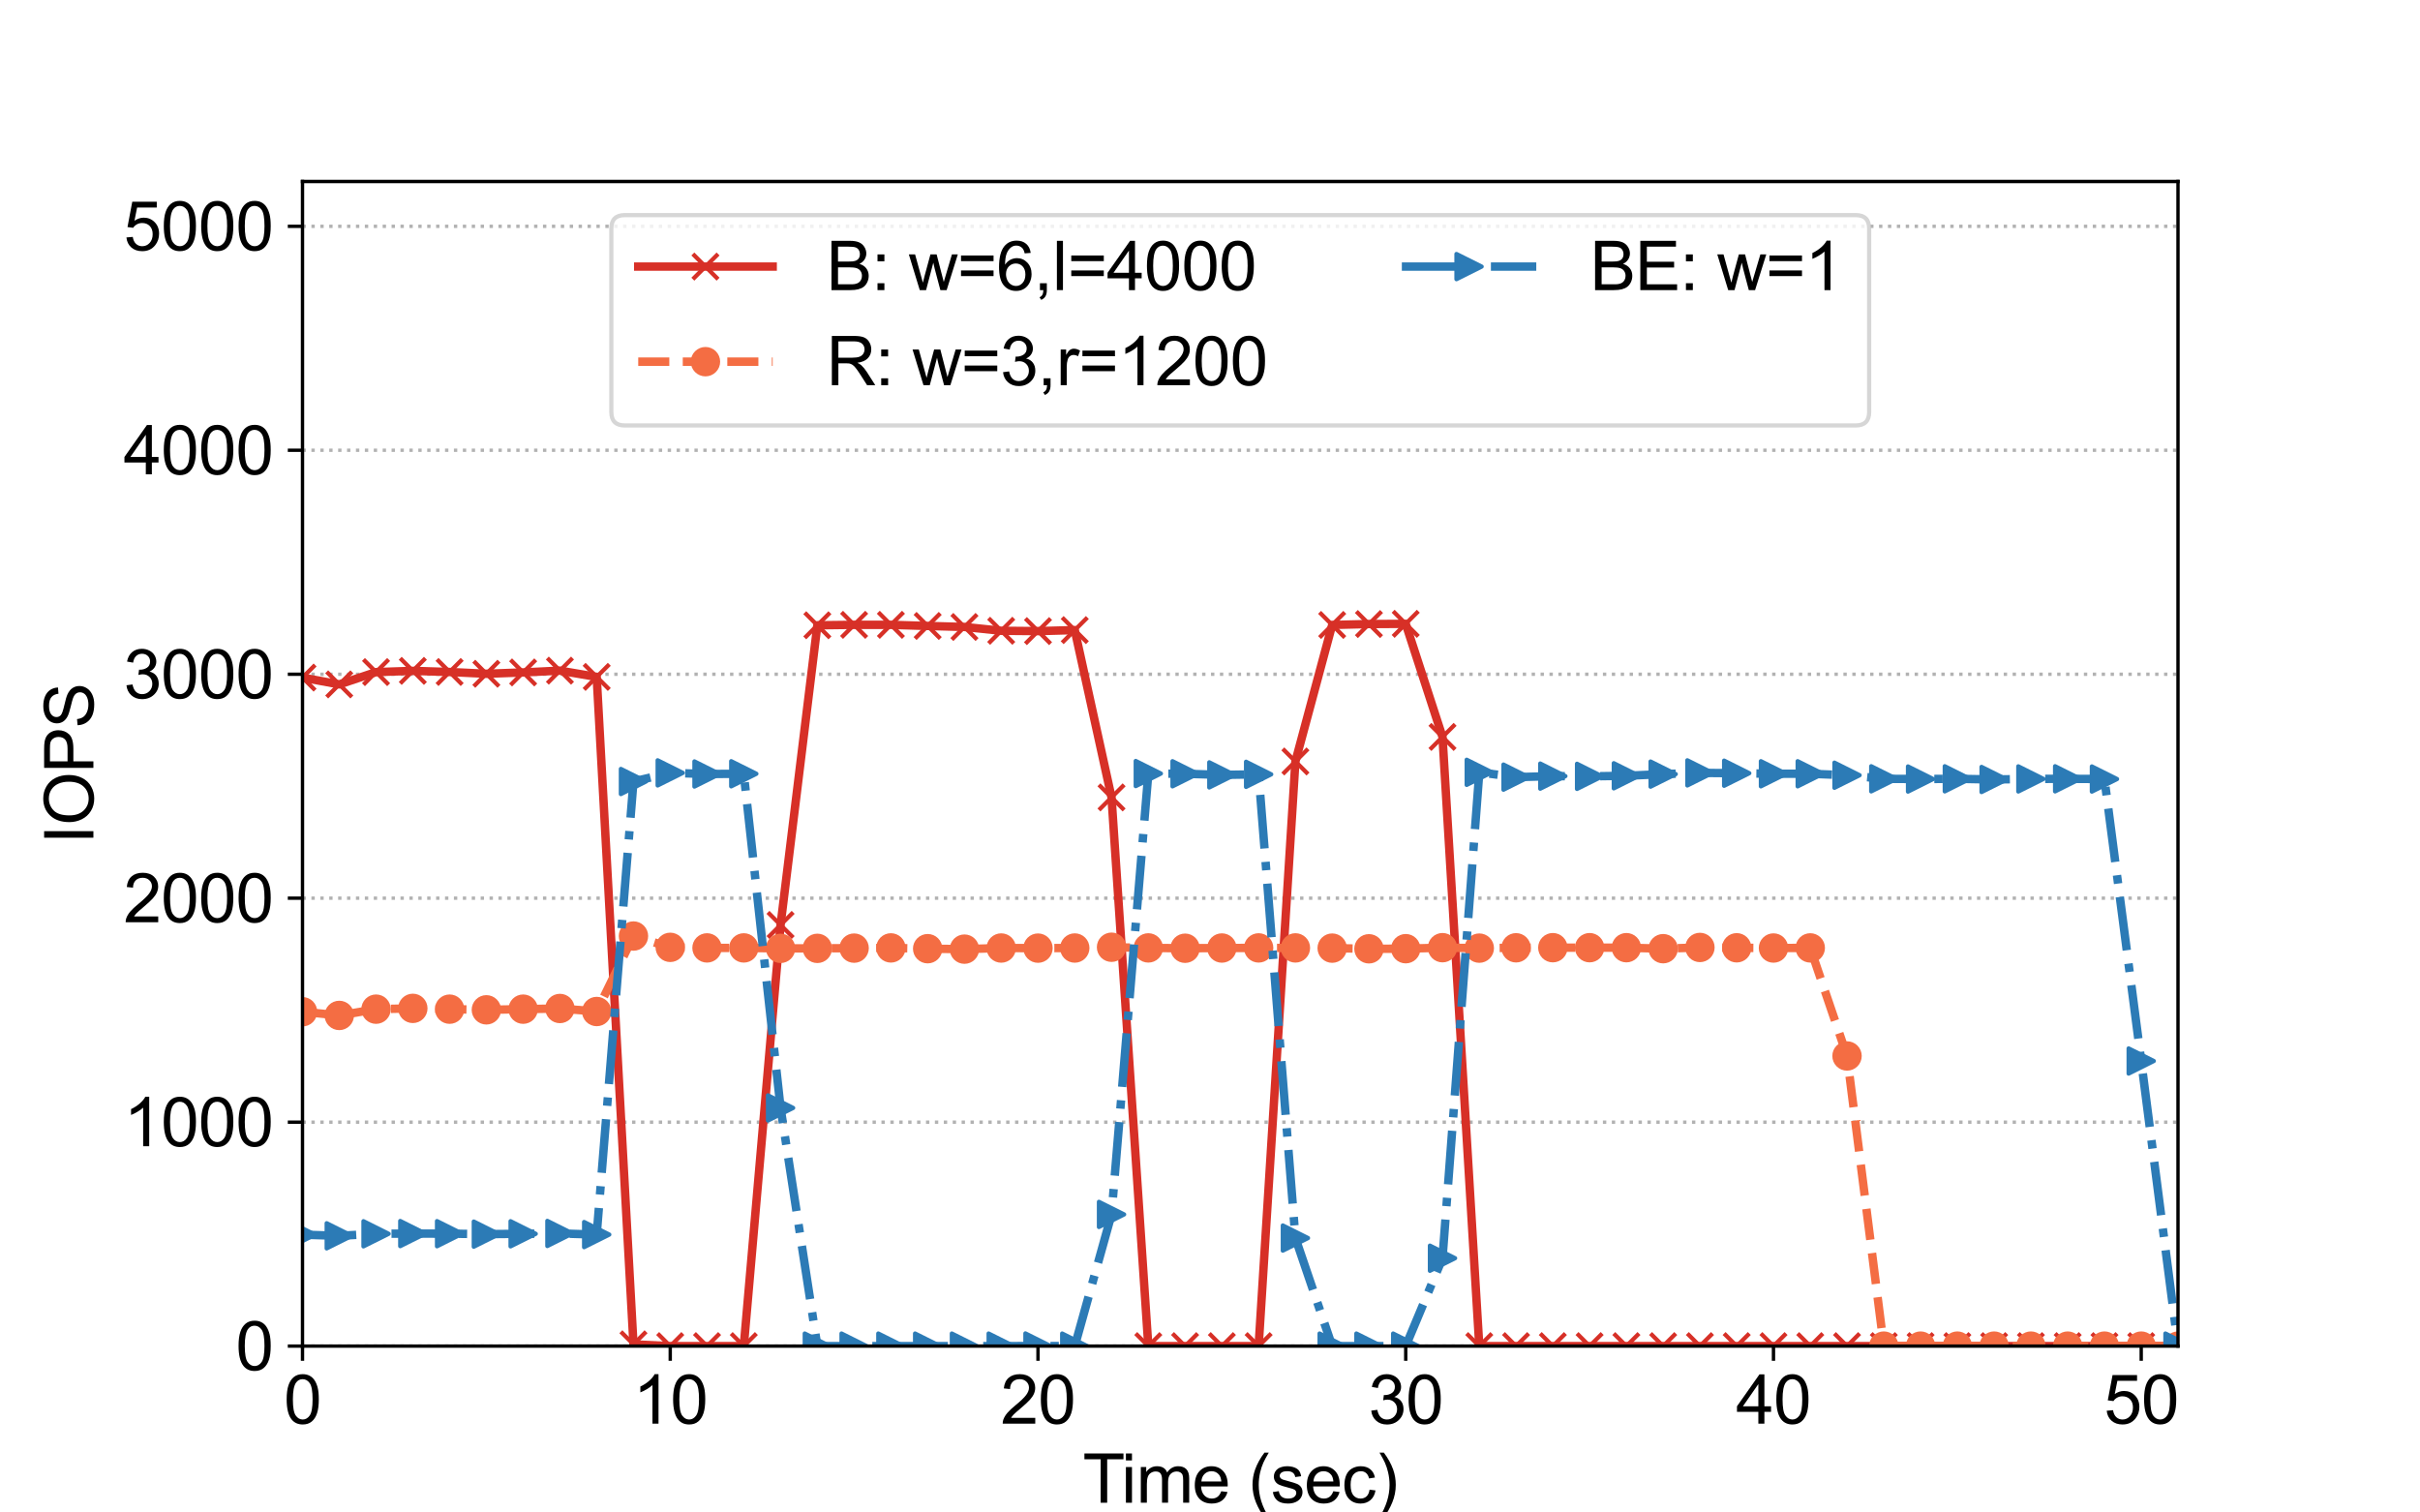 <?xml version="1.0" encoding="utf-8" standalone="no"?>
<!DOCTYPE svg PUBLIC "-//W3C//DTD SVG 1.1//EN"
  "http://www.w3.org/Graphics/SVG/1.1/DTD/svg11.dtd">
<svg height="360pt" version="1.1" viewBox="0 0 576 360" width="576pt" xmlns="http://www.w3.org/2000/svg" xmlns:xlink="http://www.w3.org/1999/xlink">
 <defs>
  <style type="text/css">*{stroke-linecap:butt;stroke-linejoin:round;}</style>
 </defs>
 <g id="figure_1">
  <g id="patch_1">
   <path d="M 0 360 
L 576 360 
L 576 0 
L 0 0 
z
" style="fill:#ffffff;"/>
  </g>
  <g id="axes_1">
   <g id="patch_2">
    <path d="M 72 320.4 
L 518.4 320.4 
L 518.4 43.2 
L 72 43.2 
z
" style="fill:#ffffff;"/>
   </g>
   <g id="matplotlib.axis_1">
    <g id="xtick_1">
     <g id="line2d_1">
      <defs>
       <path d="M 0 0 
L 0 3.5 
" id="mcc9c6ede3f" style="stroke:#000000;stroke-width:0.8;"/>
      </defs>
      <g>
       <use style="stroke:#000000;stroke-width:0.8;" x="72" xlink:href="#mcc9c6ede3f" y="320.4"/>
      </g>
     </g>
     <g id="text_1">
      <!-- 0 -->
      <g transform="translate(67.551 338.853)scale(0.16 -0.16)">
       <defs>
        <path d="M 266 2259 
Q 266 3072 433 3567 
Q 600 4063 929 4331 
Q 1259 4600 1759 4600 
Q 2128 4600 2406 4451 
Q 2684 4303 2865 4023 
Q 3047 3744 3150 3342 
Q 3253 2941 3253 2259 
Q 3253 1453 3087 958 
Q 2922 463 2592 192 
Q 2263 -78 1759 -78 
Q 1097 -78 719 397 
Q 266 969 266 2259 
z
M 844 2259 
Q 844 1131 1108 757 
Q 1372 384 1759 384 
Q 2147 384 2411 759 
Q 2675 1134 2675 2259 
Q 2675 3391 2411 3762 
Q 2147 4134 1753 4134 
Q 1366 4134 1134 3806 
Q 844 3388 844 2259 
z
" id="ArialMT-30" transform="scale(0.016)"/>
       </defs>
       <use xlink:href="#ArialMT-30"/>
      </g>
     </g>
    </g>
    <g id="xtick_2">
     <g id="line2d_2">
      <g>
       <use style="stroke:#000000;stroke-width:0.8;" x="159.529" xlink:href="#mcc9c6ede3f" y="320.4"/>
      </g>
     </g>
     <g id="text_2">
      <!-- 10 -->
      <g transform="translate(150.632 338.853)scale(0.16 -0.16)">
       <defs>
        <path d="M 2384 0 
L 1822 0 
L 1822 3584 
Q 1619 3391 1289 3197 
Q 959 3003 697 2906 
L 697 3450 
Q 1169 3672 1522 3987 
Q 1875 4303 2022 4600 
L 2384 4600 
L 2384 0 
z
" id="ArialMT-31" transform="scale(0.016)"/>
       </defs>
       <use xlink:href="#ArialMT-31"/>
       <use x="55.615" xlink:href="#ArialMT-30"/>
      </g>
     </g>
    </g>
    <g id="xtick_3">
     <g id="line2d_3">
      <g>
       <use style="stroke:#000000;stroke-width:0.8;" x="247.059" xlink:href="#mcc9c6ede3f" y="320.4"/>
      </g>
     </g>
     <g id="text_3">
      <!-- 20 -->
      <g transform="translate(238.161 338.853)scale(0.16 -0.16)">
       <defs>
        <path d="M 3222 541 
L 3222 0 
L 194 0 
Q 188 203 259 391 
Q 375 700 629 1000 
Q 884 1300 1366 1694 
Q 2113 2306 2375 2664 
Q 2638 3022 2638 3341 
Q 2638 3675 2398 3904 
Q 2159 4134 1775 4134 
Q 1369 4134 1125 3890 
Q 881 3647 878 3216 
L 300 3275 
Q 359 3922 746 4261 
Q 1134 4600 1788 4600 
Q 2447 4600 2831 4234 
Q 3216 3869 3216 3328 
Q 3216 3053 3103 2787 
Q 2991 2522 2730 2228 
Q 2469 1934 1863 1422 
Q 1356 997 1212 845 
Q 1069 694 975 541 
L 3222 541 
z
" id="ArialMT-32" transform="scale(0.016)"/>
       </defs>
       <use xlink:href="#ArialMT-32"/>
       <use x="55.615" xlink:href="#ArialMT-30"/>
      </g>
     </g>
    </g>
    <g id="xtick_4">
     <g id="line2d_4">
      <g>
       <use style="stroke:#000000;stroke-width:0.8;" x="334.588" xlink:href="#mcc9c6ede3f" y="320.4"/>
      </g>
     </g>
     <g id="text_4">
      <!-- 30 -->
      <g transform="translate(325.691 338.853)scale(0.16 -0.16)">
       <defs>
        <path d="M 269 1209 
L 831 1284 
Q 928 806 1161 595 
Q 1394 384 1728 384 
Q 2125 384 2398 659 
Q 2672 934 2672 1341 
Q 2672 1728 2419 1979 
Q 2166 2231 1775 2231 
Q 1616 2231 1378 2169 
L 1441 2663 
Q 1497 2656 1531 2656 
Q 1891 2656 2178 2843 
Q 2466 3031 2466 3422 
Q 2466 3731 2256 3934 
Q 2047 4138 1716 4138 
Q 1388 4138 1169 3931 
Q 950 3725 888 3313 
L 325 3413 
Q 428 3978 793 4289 
Q 1159 4600 1703 4600 
Q 2078 4600 2393 4439 
Q 2709 4278 2876 4000 
Q 3044 3722 3044 3409 
Q 3044 3113 2884 2869 
Q 2725 2625 2413 2481 
Q 2819 2388 3044 2092 
Q 3269 1797 3269 1353 
Q 3269 753 2831 336 
Q 2394 -81 1725 -81 
Q 1122 -81 723 278 
Q 325 638 269 1209 
z
" id="ArialMT-33" transform="scale(0.016)"/>
       </defs>
       <use xlink:href="#ArialMT-33"/>
       <use x="55.615" xlink:href="#ArialMT-30"/>
      </g>
     </g>
    </g>
    <g id="xtick_5">
     <g id="line2d_5">
      <g>
       <use style="stroke:#000000;stroke-width:0.8;" x="422.118" xlink:href="#mcc9c6ede3f" y="320.4"/>
      </g>
     </g>
     <g id="text_5">
      <!-- 40 -->
      <g transform="translate(413.22 338.853)scale(0.16 -0.16)">
       <defs>
        <path d="M 2069 0 
L 2069 1097 
L 81 1097 
L 81 1613 
L 2172 4581 
L 2631 4581 
L 2631 1613 
L 3250 1613 
L 3250 1097 
L 2631 1097 
L 2631 0 
L 2069 0 
z
M 2069 1613 
L 2069 3678 
L 634 1613 
L 2069 1613 
z
" id="ArialMT-34" transform="scale(0.016)"/>
       </defs>
       <use xlink:href="#ArialMT-34"/>
       <use x="55.615" xlink:href="#ArialMT-30"/>
      </g>
     </g>
    </g>
    <g id="xtick_6">
     <g id="line2d_6">
      <g>
       <use style="stroke:#000000;stroke-width:0.8;" x="509.647" xlink:href="#mcc9c6ede3f" y="320.4"/>
      </g>
     </g>
     <g id="text_6">
      <!-- 50 -->
      <g transform="translate(500.75 338.853)scale(0.16 -0.16)">
       <defs>
        <path d="M 266 1200 
L 856 1250 
Q 922 819 1161 601 
Q 1400 384 1738 384 
Q 2144 384 2425 690 
Q 2706 997 2706 1503 
Q 2706 1984 2436 2262 
Q 2166 2541 1728 2541 
Q 1456 2541 1237 2417 
Q 1019 2294 894 2097 
L 366 2166 
L 809 4519 
L 3088 4519 
L 3088 3981 
L 1259 3981 
L 1013 2750 
Q 1425 3038 1878 3038 
Q 2478 3038 2890 2622 
Q 3303 2206 3303 1553 
Q 3303 931 2941 478 
Q 2500 -78 1738 -78 
Q 1113 -78 717 272 
Q 322 622 266 1200 
z
" id="ArialMT-35" transform="scale(0.016)"/>
       </defs>
       <use xlink:href="#ArialMT-35"/>
       <use x="55.615" xlink:href="#ArialMT-30"/>
      </g>
     </g>
    </g>
    <g id="text_7">
     <!-- Time (sec) -->
     <g transform="translate(257.725 357.68)scale(0.16 -0.16)">
      <defs>
       <path d="M 1659 0 
L 1659 4041 
L 150 4041 
L 150 4581 
L 3781 4581 
L 3781 4041 
L 2266 4041 
L 2266 0 
L 1659 0 
z
" id="ArialMT-54" transform="scale(0.016)"/>
       <path d="M 425 3934 
L 425 4581 
L 988 4581 
L 988 3934 
L 425 3934 
z
M 425 0 
L 425 3319 
L 988 3319 
L 988 0 
L 425 0 
z
" id="ArialMT-69" transform="scale(0.016)"/>
       <path d="M 422 0 
L 422 3319 
L 925 3319 
L 925 2853 
Q 1081 3097 1340 3245 
Q 1600 3394 1931 3394 
Q 2300 3394 2536 3241 
Q 2772 3088 2869 2813 
Q 3263 3394 3894 3394 
Q 4388 3394 4653 3120 
Q 4919 2847 4919 2278 
L 4919 0 
L 4359 0 
L 4359 2091 
Q 4359 2428 4304 2576 
Q 4250 2725 4106 2815 
Q 3963 2906 3769 2906 
Q 3419 2906 3187 2673 
Q 2956 2441 2956 1928 
L 2956 0 
L 2394 0 
L 2394 2156 
Q 2394 2531 2256 2718 
Q 2119 2906 1806 2906 
Q 1569 2906 1367 2781 
Q 1166 2656 1075 2415 
Q 984 2175 984 1722 
L 984 0 
L 422 0 
z
" id="ArialMT-6d" transform="scale(0.016)"/>
       <path d="M 2694 1069 
L 3275 997 
Q 3138 488 2766 206 
Q 2394 -75 1816 -75 
Q 1088 -75 661 373 
Q 234 822 234 1631 
Q 234 2469 665 2931 
Q 1097 3394 1784 3394 
Q 2450 3394 2872 2941 
Q 3294 2488 3294 1666 
Q 3294 1616 3291 1516 
L 816 1516 
Q 847 969 1125 678 
Q 1403 388 1819 388 
Q 2128 388 2347 550 
Q 2566 713 2694 1069 
z
M 847 1978 
L 2700 1978 
Q 2663 2397 2488 2606 
Q 2219 2931 1791 2931 
Q 1403 2931 1139 2672 
Q 875 2413 847 1978 
z
" id="ArialMT-65" transform="scale(0.016)"/>
       <path id="ArialMT-20" transform="scale(0.016)"/>
       <path d="M 1497 -1347 
Q 1031 -759 709 28 
Q 388 816 388 1659 
Q 388 2403 628 3084 
Q 909 3875 1497 4659 
L 1900 4659 
Q 1522 4009 1400 3731 
Q 1209 3300 1100 2831 
Q 966 2247 966 1656 
Q 966 153 1900 -1347 
L 1497 -1347 
z
" id="ArialMT-28" transform="scale(0.016)"/>
       <path d="M 197 991 
L 753 1078 
Q 800 744 1014 566 
Q 1228 388 1613 388 
Q 2000 388 2187 545 
Q 2375 703 2375 916 
Q 2375 1106 2209 1216 
Q 2094 1291 1634 1406 
Q 1016 1563 777 1677 
Q 538 1791 414 1992 
Q 291 2194 291 2438 
Q 291 2659 392 2848 
Q 494 3038 669 3163 
Q 800 3259 1026 3326 
Q 1253 3394 1513 3394 
Q 1903 3394 2198 3281 
Q 2494 3169 2634 2976 
Q 2775 2784 2828 2463 
L 2278 2388 
Q 2241 2644 2061 2787 
Q 1881 2931 1553 2931 
Q 1166 2931 1000 2803 
Q 834 2675 834 2503 
Q 834 2394 903 2306 
Q 972 2216 1119 2156 
Q 1203 2125 1616 2013 
Q 2213 1853 2448 1751 
Q 2684 1650 2818 1456 
Q 2953 1263 2953 975 
Q 2953 694 2789 445 
Q 2625 197 2315 61 
Q 2006 -75 1616 -75 
Q 969 -75 630 194 
Q 291 463 197 991 
z
" id="ArialMT-73" transform="scale(0.016)"/>
       <path d="M 2588 1216 
L 3141 1144 
Q 3050 572 2676 248 
Q 2303 -75 1759 -75 
Q 1078 -75 664 370 
Q 250 816 250 1647 
Q 250 2184 428 2587 
Q 606 2991 970 3192 
Q 1334 3394 1763 3394 
Q 2303 3394 2647 3120 
Q 2991 2847 3088 2344 
L 2541 2259 
Q 2463 2594 2264 2762 
Q 2066 2931 1784 2931 
Q 1359 2931 1093 2626 
Q 828 2322 828 1663 
Q 828 994 1084 691 
Q 1341 388 1753 388 
Q 2084 388 2306 591 
Q 2528 794 2588 1216 
z
" id="ArialMT-63" transform="scale(0.016)"/>
       <path d="M 791 -1347 
L 388 -1347 
Q 1322 153 1322 1656 
Q 1322 2244 1188 2822 
Q 1081 3291 891 3722 
Q 769 4003 388 4659 
L 791 4659 
Q 1378 3875 1659 3084 
Q 1900 2403 1900 1659 
Q 1900 816 1576 28 
Q 1253 -759 791 -1347 
z
" id="ArialMT-29" transform="scale(0.016)"/>
      </defs>
      <use xlink:href="#ArialMT-54"/>
      <use x="57.334" xlink:href="#ArialMT-69"/>
      <use x="79.551" xlink:href="#ArialMT-6d"/>
      <use x="162.852" xlink:href="#ArialMT-65"/>
      <use x="218.467" xlink:href="#ArialMT-20"/>
      <use x="246.25" xlink:href="#ArialMT-28"/>
      <use x="279.551" xlink:href="#ArialMT-73"/>
      <use x="329.551" xlink:href="#ArialMT-65"/>
      <use x="385.166" xlink:href="#ArialMT-63"/>
      <use x="435.166" xlink:href="#ArialMT-29"/>
     </g>
    </g>
   </g>
   <g id="matplotlib.axis_2">
    <g id="ytick_1">
     <g id="line2d_7">
      <path clip-path="url(#p8b470f4671)" d="M 72 320.4 
L 518.4 320.4 
" style="fill:none;stroke:#b2b2b2;stroke-dasharray:0.8,1.32;stroke-dashoffset:0;stroke-width:0.8;"/>
     </g>
     <g id="line2d_8">
      <defs>
       <path d="M 0 0 
L -3.5 0 
" id="m183e8b3b16" style="stroke:#000000;stroke-width:0.8;"/>
      </defs>
      <g>
       <use style="stroke:#000000;stroke-width:0.8;" x="72" xlink:href="#m183e8b3b16" y="320.4"/>
      </g>
     </g>
     <g id="text_8">
      <!-- 0 -->
      <g transform="translate(56.102 326.126)scale(0.16 -0.16)">
       <use xlink:href="#ArialMT-30"/>
      </g>
     </g>
    </g>
    <g id="ytick_2">
     <g id="line2d_9">
      <path clip-path="url(#p8b470f4671)" d="M 72 267.092 
L 518.4 267.092 
" style="fill:none;stroke:#b2b2b2;stroke-dasharray:0.8,1.32;stroke-dashoffset:0;stroke-width:0.8;"/>
     </g>
     <g id="line2d_10">
      <g>
       <use style="stroke:#000000;stroke-width:0.8;" x="72" xlink:href="#m183e8b3b16" y="267.092"/>
      </g>
     </g>
     <g id="text_9">
      <!-- 1000 -->
      <g transform="translate(29.41 272.819)scale(0.16 -0.16)">
       <use xlink:href="#ArialMT-31"/>
       <use x="55.615" xlink:href="#ArialMT-30"/>
       <use x="111.23" xlink:href="#ArialMT-30"/>
       <use x="166.846" xlink:href="#ArialMT-30"/>
      </g>
     </g>
    </g>
    <g id="ytick_3">
     <g id="line2d_11">
      <path clip-path="url(#p8b470f4671)" d="M 72 213.785 
L 518.4 213.785 
" style="fill:none;stroke:#b2b2b2;stroke-dasharray:0.8,1.32;stroke-dashoffset:0;stroke-width:0.8;"/>
     </g>
     <g id="line2d_12">
      <g>
       <use style="stroke:#000000;stroke-width:0.8;" x="72" xlink:href="#m183e8b3b16" y="213.785"/>
      </g>
     </g>
     <g id="text_10">
      <!-- 2000 -->
      <g transform="translate(29.41 219.511)scale(0.16 -0.16)">
       <use xlink:href="#ArialMT-32"/>
       <use x="55.615" xlink:href="#ArialMT-30"/>
       <use x="111.23" xlink:href="#ArialMT-30"/>
       <use x="166.846" xlink:href="#ArialMT-30"/>
      </g>
     </g>
    </g>
    <g id="ytick_4">
     <g id="line2d_13">
      <path clip-path="url(#p8b470f4671)" d="M 72 160.477 
L 518.4 160.477 
" style="fill:none;stroke:#b2b2b2;stroke-dasharray:0.8,1.32;stroke-dashoffset:0;stroke-width:0.8;"/>
     </g>
     <g id="line2d_14">
      <g>
       <use style="stroke:#000000;stroke-width:0.8;" x="72" xlink:href="#m183e8b3b16" y="160.477"/>
      </g>
     </g>
     <g id="text_11">
      <!-- 3000 -->
      <g transform="translate(29.41 166.203)scale(0.16 -0.16)">
       <use xlink:href="#ArialMT-33"/>
       <use x="55.615" xlink:href="#ArialMT-30"/>
       <use x="111.23" xlink:href="#ArialMT-30"/>
       <use x="166.846" xlink:href="#ArialMT-30"/>
      </g>
     </g>
    </g>
    <g id="ytick_5">
     <g id="line2d_15">
      <path clip-path="url(#p8b470f4671)" d="M 72 107.169 
L 518.4 107.169 
" style="fill:none;stroke:#b2b2b2;stroke-dasharray:0.8,1.32;stroke-dashoffset:0;stroke-width:0.8;"/>
     </g>
     <g id="line2d_16">
      <g>
       <use style="stroke:#000000;stroke-width:0.8;" x="72" xlink:href="#m183e8b3b16" y="107.169"/>
      </g>
     </g>
     <g id="text_12">
      <!-- 4000 -->
      <g transform="translate(29.41 112.895)scale(0.16 -0.16)">
       <use xlink:href="#ArialMT-34"/>
       <use x="55.615" xlink:href="#ArialMT-30"/>
       <use x="111.23" xlink:href="#ArialMT-30"/>
       <use x="166.846" xlink:href="#ArialMT-30"/>
      </g>
     </g>
    </g>
    <g id="ytick_6">
     <g id="line2d_17">
      <path clip-path="url(#p8b470f4671)" d="M 72 53.862 
L 518.4 53.862 
" style="fill:none;stroke:#b2b2b2;stroke-dasharray:0.8,1.32;stroke-dashoffset:0;stroke-width:0.8;"/>
     </g>
     <g id="line2d_18">
      <g>
       <use style="stroke:#000000;stroke-width:0.8;" x="72" xlink:href="#m183e8b3b16" y="53.862"/>
      </g>
     </g>
     <g id="text_13">
      <!-- 5000 -->
      <g transform="translate(29.41 59.588)scale(0.16 -0.16)">
       <use xlink:href="#ArialMT-35"/>
       <use x="55.615" xlink:href="#ArialMT-30"/>
       <use x="111.23" xlink:href="#ArialMT-30"/>
       <use x="166.846" xlink:href="#ArialMT-30"/>
      </g>
     </g>
    </g>
    <g id="text_14">
     <!-- IOPS -->
     <g transform="translate(22.23 200.917)rotate(-90)scale(0.16 -0.16)">
      <defs>
       <path d="M 597 0 
L 597 4581 
L 1203 4581 
L 1203 0 
L 597 0 
z
" id="ArialMT-49" transform="scale(0.016)"/>
       <path d="M 309 2231 
Q 309 3372 921 4017 
Q 1534 4663 2503 4663 
Q 3138 4663 3647 4359 
Q 4156 4056 4423 3514 
Q 4691 2972 4691 2284 
Q 4691 1588 4409 1038 
Q 4128 488 3612 205 
Q 3097 -78 2500 -78 
Q 1853 -78 1343 234 
Q 834 547 571 1087 
Q 309 1628 309 2231 
z
M 934 2222 
Q 934 1394 1379 917 
Q 1825 441 2497 441 
Q 3181 441 3623 922 
Q 4066 1403 4066 2288 
Q 4066 2847 3877 3264 
Q 3688 3681 3323 3911 
Q 2959 4141 2506 4141 
Q 1863 4141 1398 3698 
Q 934 3256 934 2222 
z
" id="ArialMT-4f" transform="scale(0.016)"/>
       <path d="M 494 0 
L 494 4581 
L 2222 4581 
Q 2678 4581 2919 4538 
Q 3256 4481 3484 4323 
Q 3713 4166 3852 3881 
Q 3991 3597 3991 3256 
Q 3991 2672 3619 2267 
Q 3247 1863 2275 1863 
L 1100 1863 
L 1100 0 
L 494 0 
z
M 1100 2403 
L 2284 2403 
Q 2872 2403 3119 2622 
Q 3366 2841 3366 3238 
Q 3366 3525 3220 3729 
Q 3075 3934 2838 4000 
Q 2684 4041 2272 4041 
L 1100 4041 
L 1100 2403 
z
" id="ArialMT-50" transform="scale(0.016)"/>
       <path d="M 288 1472 
L 859 1522 
Q 900 1178 1048 958 
Q 1197 738 1509 602 
Q 1822 466 2213 466 
Q 2559 466 2825 569 
Q 3091 672 3220 851 
Q 3350 1031 3350 1244 
Q 3350 1459 3225 1620 
Q 3100 1781 2813 1891 
Q 2628 1963 1997 2114 
Q 1366 2266 1113 2400 
Q 784 2572 623 2826 
Q 463 3081 463 3397 
Q 463 3744 659 4045 
Q 856 4347 1234 4503 
Q 1613 4659 2075 4659 
Q 2584 4659 2973 4495 
Q 3363 4331 3572 4012 
Q 3781 3694 3797 3291 
L 3216 3247 
Q 3169 3681 2898 3903 
Q 2628 4125 2100 4125 
Q 1550 4125 1298 3923 
Q 1047 3722 1047 3438 
Q 1047 3191 1225 3031 
Q 1400 2872 2139 2705 
Q 2878 2538 3153 2413 
Q 3553 2228 3743 1945 
Q 3934 1663 3934 1294 
Q 3934 928 3725 604 
Q 3516 281 3123 101 
Q 2731 -78 2241 -78 
Q 1619 -78 1198 103 
Q 778 284 539 648 
Q 300 1013 288 1472 
z
" id="ArialMT-53" transform="scale(0.016)"/>
      </defs>
      <use xlink:href="#ArialMT-49"/>
      <use x="27.783" xlink:href="#ArialMT-4f"/>
      <use x="105.566" xlink:href="#ArialMT-50"/>
      <use x="172.266" xlink:href="#ArialMT-53"/>
     </g>
    </g>
   </g>
   <g id="line2d_19">
    <path clip-path="url(#p8b470f4671)" d="M 72 161.277 
L 80.753 162.902 
L 89.506 159.97 
L 98.259 159.677 
L 107.012 159.944 
L 115.765 160.37 
L 124.518 160.05 
L 133.271 159.624 
L 142.024 161.117 
L 150.776 319.974 
L 159.529 320.4 
L 168.282 320.4 
L 177.035 320.4 
L 185.788 220.155 
L 194.541 148.829 
L 203.294 148.723 
L 212.047 148.723 
L 220.8 148.989 
L 229.553 149.229 
L 238.306 150.135 
L 247.059 150.215 
L 255.812 149.975 
L 264.565 189.796 
L 273.318 320.4 
L 282.071 320.4 
L 290.824 320.4 
L 299.576 320.4 
L 308.329 181.24 
L 317.082 148.749 
L 325.835 148.536 
L 334.588 148.483 
L 343.341 175.403 
L 352.094 320.4 
L 360.847 320.4 
L 369.6 320.4 
L 378.353 320.4 
L 387.106 320.4 
L 395.859 320.4 
L 404.612 320.4 
L 413.365 320.4 
L 422.118 320.4 
L 430.871 320.4 
L 439.624 320.4 
L 448.376 320.4 
L 457.129 320.4 
L 465.882 320.4 
L 474.635 320.4 
L 483.388 320.4 
L 492.141 320.4 
L 500.894 320.4 
L 509.647 320.4 
L 518.4 320.4 
" style="fill:none;stroke:#d73027;stroke-linecap:square;stroke-width:2;"/>
    <defs>
     <path d="M -3 3 
L 3 -3 
M -3 -3 
L 3 3 
" id="mb8d938e2bb" style="stroke:#d73027;"/>
    </defs>
    <g clip-path="url(#p8b470f4671)">
     <use style="fill:#d73027;stroke:#d73027;" x="72" xlink:href="#mb8d938e2bb" y="161.277"/>
     <use style="fill:#d73027;stroke:#d73027;" x="80.753" xlink:href="#mb8d938e2bb" y="162.902"/>
     <use style="fill:#d73027;stroke:#d73027;" x="89.506" xlink:href="#mb8d938e2bb" y="159.97"/>
     <use style="fill:#d73027;stroke:#d73027;" x="98.259" xlink:href="#mb8d938e2bb" y="159.677"/>
     <use style="fill:#d73027;stroke:#d73027;" x="107.012" xlink:href="#mb8d938e2bb" y="159.944"/>
     <use style="fill:#d73027;stroke:#d73027;" x="115.765" xlink:href="#mb8d938e2bb" y="160.37"/>
     <use style="fill:#d73027;stroke:#d73027;" x="124.518" xlink:href="#mb8d938e2bb" y="160.05"/>
     <use style="fill:#d73027;stroke:#d73027;" x="133.271" xlink:href="#mb8d938e2bb" y="159.624"/>
     <use style="fill:#d73027;stroke:#d73027;" x="142.024" xlink:href="#mb8d938e2bb" y="161.117"/>
     <use style="fill:#d73027;stroke:#d73027;" x="150.776" xlink:href="#mb8d938e2bb" y="319.974"/>
     <use style="fill:#d73027;stroke:#d73027;" x="159.529" xlink:href="#mb8d938e2bb" y="320.4"/>
     <use style="fill:#d73027;stroke:#d73027;" x="168.282" xlink:href="#mb8d938e2bb" y="320.4"/>
     <use style="fill:#d73027;stroke:#d73027;" x="177.035" xlink:href="#mb8d938e2bb" y="320.4"/>
     <use style="fill:#d73027;stroke:#d73027;" x="185.788" xlink:href="#mb8d938e2bb" y="220.155"/>
     <use style="fill:#d73027;stroke:#d73027;" x="194.541" xlink:href="#mb8d938e2bb" y="148.829"/>
     <use style="fill:#d73027;stroke:#d73027;" x="203.294" xlink:href="#mb8d938e2bb" y="148.723"/>
     <use style="fill:#d73027;stroke:#d73027;" x="212.047" xlink:href="#mb8d938e2bb" y="148.723"/>
     <use style="fill:#d73027;stroke:#d73027;" x="220.8" xlink:href="#mb8d938e2bb" y="148.989"/>
     <use style="fill:#d73027;stroke:#d73027;" x="229.553" xlink:href="#mb8d938e2bb" y="149.229"/>
     <use style="fill:#d73027;stroke:#d73027;" x="238.306" xlink:href="#mb8d938e2bb" y="150.135"/>
     <use style="fill:#d73027;stroke:#d73027;" x="247.059" xlink:href="#mb8d938e2bb" y="150.215"/>
     <use style="fill:#d73027;stroke:#d73027;" x="255.812" xlink:href="#mb8d938e2bb" y="149.975"/>
     <use style="fill:#d73027;stroke:#d73027;" x="264.565" xlink:href="#mb8d938e2bb" y="189.796"/>
     <use style="fill:#d73027;stroke:#d73027;" x="273.318" xlink:href="#mb8d938e2bb" y="320.4"/>
     <use style="fill:#d73027;stroke:#d73027;" x="282.071" xlink:href="#mb8d938e2bb" y="320.4"/>
     <use style="fill:#d73027;stroke:#d73027;" x="290.824" xlink:href="#mb8d938e2bb" y="320.4"/>
     <use style="fill:#d73027;stroke:#d73027;" x="299.576" xlink:href="#mb8d938e2bb" y="320.4"/>
     <use style="fill:#d73027;stroke:#d73027;" x="308.329" xlink:href="#mb8d938e2bb" y="181.24"/>
     <use style="fill:#d73027;stroke:#d73027;" x="317.082" xlink:href="#mb8d938e2bb" y="148.749"/>
     <use style="fill:#d73027;stroke:#d73027;" x="325.835" xlink:href="#mb8d938e2bb" y="148.536"/>
     <use style="fill:#d73027;stroke:#d73027;" x="334.588" xlink:href="#mb8d938e2bb" y="148.483"/>
     <use style="fill:#d73027;stroke:#d73027;" x="343.341" xlink:href="#mb8d938e2bb" y="175.403"/>
     <use style="fill:#d73027;stroke:#d73027;" x="352.094" xlink:href="#mb8d938e2bb" y="320.4"/>
     <use style="fill:#d73027;stroke:#d73027;" x="360.847" xlink:href="#mb8d938e2bb" y="320.4"/>
     <use style="fill:#d73027;stroke:#d73027;" x="369.6" xlink:href="#mb8d938e2bb" y="320.4"/>
     <use style="fill:#d73027;stroke:#d73027;" x="378.353" xlink:href="#mb8d938e2bb" y="320.4"/>
     <use style="fill:#d73027;stroke:#d73027;" x="387.106" xlink:href="#mb8d938e2bb" y="320.4"/>
     <use style="fill:#d73027;stroke:#d73027;" x="395.859" xlink:href="#mb8d938e2bb" y="320.4"/>
     <use style="fill:#d73027;stroke:#d73027;" x="404.612" xlink:href="#mb8d938e2bb" y="320.4"/>
     <use style="fill:#d73027;stroke:#d73027;" x="413.365" xlink:href="#mb8d938e2bb" y="320.4"/>
     <use style="fill:#d73027;stroke:#d73027;" x="422.118" xlink:href="#mb8d938e2bb" y="320.4"/>
     <use style="fill:#d73027;stroke:#d73027;" x="430.871" xlink:href="#mb8d938e2bb" y="320.4"/>
     <use style="fill:#d73027;stroke:#d73027;" x="439.624" xlink:href="#mb8d938e2bb" y="320.4"/>
     <use style="fill:#d73027;stroke:#d73027;" x="448.376" xlink:href="#mb8d938e2bb" y="320.4"/>
     <use style="fill:#d73027;stroke:#d73027;" x="457.129" xlink:href="#mb8d938e2bb" y="320.4"/>
     <use style="fill:#d73027;stroke:#d73027;" x="465.882" xlink:href="#mb8d938e2bb" y="320.4"/>
     <use style="fill:#d73027;stroke:#d73027;" x="474.635" xlink:href="#mb8d938e2bb" y="320.4"/>
     <use style="fill:#d73027;stroke:#d73027;" x="483.388" xlink:href="#mb8d938e2bb" y="320.4"/>
     <use style="fill:#d73027;stroke:#d73027;" x="492.141" xlink:href="#mb8d938e2bb" y="320.4"/>
     <use style="fill:#d73027;stroke:#d73027;" x="500.894" xlink:href="#mb8d938e2bb" y="320.4"/>
     <use style="fill:#d73027;stroke:#d73027;" x="509.647" xlink:href="#mb8d938e2bb" y="320.4"/>
     <use style="fill:#d73027;stroke:#d73027;" x="518.4" xlink:href="#mb8d938e2bb" y="320.4"/>
    </g>
   </g>
   <g id="line2d_20">
    <path clip-path="url(#p8b470f4671)" d="M 72 240.812 
L 80.753 241.691 
L 89.506 240.199 
L 98.259 240.012 
L 107.012 240.199 
L 115.765 240.358 
L 124.518 240.199 
L 133.271 240.039 
L 142.024 240.758 
L 150.776 222.794 
L 159.529 225.486 
L 168.282 225.619 
L 177.035 225.619 
L 185.788 225.726 
L 194.541 225.726 
L 203.294 225.672 
L 212.047 225.619 
L 220.8 225.805 
L 229.553 225.912 
L 238.306 225.646 
L 247.059 225.672 
L 255.812 225.646 
L 264.565 225.459 
L 273.318 225.619 
L 282.071 225.699 
L 290.824 225.646 
L 299.576 225.619 
L 308.329 225.619 
L 317.082 225.672 
L 325.835 225.832 
L 334.588 225.805 
L 343.341 225.566 
L 352.094 225.672 
L 360.847 225.592 
L 369.6 225.566 
L 378.353 225.566 
L 387.106 225.566 
L 395.859 225.805 
L 404.612 225.512 
L 413.365 225.592 
L 422.118 225.646 
L 430.871 225.619 
L 439.624 251.34 
L 448.376 320.4 
L 457.129 320.4 
L 465.882 320.4 
L 474.635 320.4 
L 483.388 320.4 
L 492.141 320.4 
L 500.894 320.4 
L 509.647 320.4 
L 518.4 320.4 
" style="fill:none;stroke:#f46d43;stroke-dasharray:7.4,3.2;stroke-dashoffset:0;stroke-width:2;"/>
    <defs>
     <path d="M 0 3 
C 0.796 3 1.559 2.684 2.121 2.121 
C 2.684 1.559 3 0.796 3 0 
C 3 -0.796 2.684 -1.559 2.121 -2.121 
C 1.559 -2.684 0.796 -3 0 -3 
C -0.796 -3 -1.559 -2.684 -2.121 -2.121 
C -2.684 -1.559 -3 -0.796 -3 0 
C -3 0.796 -2.684 1.559 -2.121 2.121 
C -1.559 2.684 -0.796 3 0 3 
z
" id="m3f95bb976d" style="stroke:#f46d43;"/>
    </defs>
    <g clip-path="url(#p8b470f4671)">
     <use style="fill:#f46d43;stroke:#f46d43;" x="72" xlink:href="#m3f95bb976d" y="240.812"/>
     <use style="fill:#f46d43;stroke:#f46d43;" x="80.753" xlink:href="#m3f95bb976d" y="241.691"/>
     <use style="fill:#f46d43;stroke:#f46d43;" x="89.506" xlink:href="#m3f95bb976d" y="240.199"/>
     <use style="fill:#f46d43;stroke:#f46d43;" x="98.259" xlink:href="#m3f95bb976d" y="240.012"/>
     <use style="fill:#f46d43;stroke:#f46d43;" x="107.012" xlink:href="#m3f95bb976d" y="240.199"/>
     <use style="fill:#f46d43;stroke:#f46d43;" x="115.765" xlink:href="#m3f95bb976d" y="240.358"/>
     <use style="fill:#f46d43;stroke:#f46d43;" x="124.518" xlink:href="#m3f95bb976d" y="240.199"/>
     <use style="fill:#f46d43;stroke:#f46d43;" x="133.271" xlink:href="#m3f95bb976d" y="240.039"/>
     <use style="fill:#f46d43;stroke:#f46d43;" x="142.024" xlink:href="#m3f95bb976d" y="240.758"/>
     <use style="fill:#f46d43;stroke:#f46d43;" x="150.776" xlink:href="#m3f95bb976d" y="222.794"/>
     <use style="fill:#f46d43;stroke:#f46d43;" x="159.529" xlink:href="#m3f95bb976d" y="225.486"/>
     <use style="fill:#f46d43;stroke:#f46d43;" x="168.282" xlink:href="#m3f95bb976d" y="225.619"/>
     <use style="fill:#f46d43;stroke:#f46d43;" x="177.035" xlink:href="#m3f95bb976d" y="225.619"/>
     <use style="fill:#f46d43;stroke:#f46d43;" x="185.788" xlink:href="#m3f95bb976d" y="225.726"/>
     <use style="fill:#f46d43;stroke:#f46d43;" x="194.541" xlink:href="#m3f95bb976d" y="225.726"/>
     <use style="fill:#f46d43;stroke:#f46d43;" x="203.294" xlink:href="#m3f95bb976d" y="225.672"/>
     <use style="fill:#f46d43;stroke:#f46d43;" x="212.047" xlink:href="#m3f95bb976d" y="225.619"/>
     <use style="fill:#f46d43;stroke:#f46d43;" x="220.8" xlink:href="#m3f95bb976d" y="225.805"/>
     <use style="fill:#f46d43;stroke:#f46d43;" x="229.553" xlink:href="#m3f95bb976d" y="225.912"/>
     <use style="fill:#f46d43;stroke:#f46d43;" x="238.306" xlink:href="#m3f95bb976d" y="225.646"/>
     <use style="fill:#f46d43;stroke:#f46d43;" x="247.059" xlink:href="#m3f95bb976d" y="225.672"/>
     <use style="fill:#f46d43;stroke:#f46d43;" x="255.812" xlink:href="#m3f95bb976d" y="225.646"/>
     <use style="fill:#f46d43;stroke:#f46d43;" x="264.565" xlink:href="#m3f95bb976d" y="225.459"/>
     <use style="fill:#f46d43;stroke:#f46d43;" x="273.318" xlink:href="#m3f95bb976d" y="225.619"/>
     <use style="fill:#f46d43;stroke:#f46d43;" x="282.071" xlink:href="#m3f95bb976d" y="225.699"/>
     <use style="fill:#f46d43;stroke:#f46d43;" x="290.824" xlink:href="#m3f95bb976d" y="225.646"/>
     <use style="fill:#f46d43;stroke:#f46d43;" x="299.576" xlink:href="#m3f95bb976d" y="225.619"/>
     <use style="fill:#f46d43;stroke:#f46d43;" x="308.329" xlink:href="#m3f95bb976d" y="225.619"/>
     <use style="fill:#f46d43;stroke:#f46d43;" x="317.082" xlink:href="#m3f95bb976d" y="225.672"/>
     <use style="fill:#f46d43;stroke:#f46d43;" x="325.835" xlink:href="#m3f95bb976d" y="225.832"/>
     <use style="fill:#f46d43;stroke:#f46d43;" x="334.588" xlink:href="#m3f95bb976d" y="225.805"/>
     <use style="fill:#f46d43;stroke:#f46d43;" x="343.341" xlink:href="#m3f95bb976d" y="225.566"/>
     <use style="fill:#f46d43;stroke:#f46d43;" x="352.094" xlink:href="#m3f95bb976d" y="225.672"/>
     <use style="fill:#f46d43;stroke:#f46d43;" x="360.847" xlink:href="#m3f95bb976d" y="225.592"/>
     <use style="fill:#f46d43;stroke:#f46d43;" x="369.6" xlink:href="#m3f95bb976d" y="225.566"/>
     <use style="fill:#f46d43;stroke:#f46d43;" x="378.353" xlink:href="#m3f95bb976d" y="225.566"/>
     <use style="fill:#f46d43;stroke:#f46d43;" x="387.106" xlink:href="#m3f95bb976d" y="225.566"/>
     <use style="fill:#f46d43;stroke:#f46d43;" x="395.859" xlink:href="#m3f95bb976d" y="225.805"/>
     <use style="fill:#f46d43;stroke:#f46d43;" x="404.612" xlink:href="#m3f95bb976d" y="225.512"/>
     <use style="fill:#f46d43;stroke:#f46d43;" x="413.365" xlink:href="#m3f95bb976d" y="225.592"/>
     <use style="fill:#f46d43;stroke:#f46d43;" x="422.118" xlink:href="#m3f95bb976d" y="225.646"/>
     <use style="fill:#f46d43;stroke:#f46d43;" x="430.871" xlink:href="#m3f95bb976d" y="225.619"/>
     <use style="fill:#f46d43;stroke:#f46d43;" x="439.624" xlink:href="#m3f95bb976d" y="251.34"/>
     <use style="fill:#f46d43;stroke:#f46d43;" x="448.376" xlink:href="#m3f95bb976d" y="320.4"/>
     <use style="fill:#f46d43;stroke:#f46d43;" x="457.129" xlink:href="#m3f95bb976d" y="320.4"/>
     <use style="fill:#f46d43;stroke:#f46d43;" x="465.882" xlink:href="#m3f95bb976d" y="320.4"/>
     <use style="fill:#f46d43;stroke:#f46d43;" x="474.635" xlink:href="#m3f95bb976d" y="320.4"/>
     <use style="fill:#f46d43;stroke:#f46d43;" x="483.388" xlink:href="#m3f95bb976d" y="320.4"/>
     <use style="fill:#f46d43;stroke:#f46d43;" x="492.141" xlink:href="#m3f95bb976d" y="320.4"/>
     <use style="fill:#f46d43;stroke:#f46d43;" x="500.894" xlink:href="#m3f95bb976d" y="320.4"/>
     <use style="fill:#f46d43;stroke:#f46d43;" x="509.647" xlink:href="#m3f95bb976d" y="320.4"/>
     <use style="fill:#f46d43;stroke:#f46d43;" x="518.4" xlink:href="#m3f95bb976d" y="320.4"/>
    </g>
   </g>
   <g id="line2d_21">
    <path clip-path="url(#p8b470f4671)" d="M 72 293.879 
L 80.753 294.146 
L 89.506 293.666 
L 98.259 293.613 
L 107.012 293.64 
L 115.765 293.746 
L 124.518 293.666 
L 133.271 293.586 
L 142.024 293.853 
L 150.776 186.011 
L 159.529 183.959 
L 168.282 184.226 
L 177.035 184.172 
L 185.788 263.707 
L 194.541 320.4 
L 203.294 320.4 
L 212.047 320.4 
L 220.8 320.4 
L 229.553 320.4 
L 238.306 320.4 
L 247.059 320.373 
L 255.812 320.4 
L 264.565 289.055 
L 273.318 184.119 
L 282.071 184.172 
L 290.824 184.439 
L 299.576 184.305 
L 308.329 294.679 
L 317.082 320.4 
L 325.835 320.4 
L 334.588 320.4 
L 343.341 299.477 
L 352.094 183.826 
L 360.847 184.972 
L 369.6 184.732 
L 378.353 184.785 
L 387.106 184.652 
L 395.859 184.252 
L 404.612 183.959 
L 413.365 184.039 
L 422.118 184.172 
L 430.871 184.172 
L 439.624 184.519 
L 448.376 185.372 
L 457.129 185.425 
L 465.882 185.372 
L 474.635 185.532 
L 483.388 185.398 
L 492.141 185.372 
L 500.894 185.425 
L 509.647 252.539 
L 518.4 320.4 
" style="fill:none;stroke:#2c7bb6;stroke-dasharray:12.8,3.2,2,3.2;stroke-dashoffset:0;stroke-width:2;"/>
    <defs>
     <path d="M 3 0 
L -3 -3 
L -3 3 
z
" id="m1cf5cc98d4" style="stroke:#2c7bb6;stroke-linejoin:miter;"/>
    </defs>
    <g clip-path="url(#p8b470f4671)">
     <use style="fill:#2c7bb6;stroke:#2c7bb6;stroke-linejoin:miter;" x="72" xlink:href="#m1cf5cc98d4" y="293.879"/>
     <use style="fill:#2c7bb6;stroke:#2c7bb6;stroke-linejoin:miter;" x="80.753" xlink:href="#m1cf5cc98d4" y="294.146"/>
     <use style="fill:#2c7bb6;stroke:#2c7bb6;stroke-linejoin:miter;" x="89.506" xlink:href="#m1cf5cc98d4" y="293.666"/>
     <use style="fill:#2c7bb6;stroke:#2c7bb6;stroke-linejoin:miter;" x="98.259" xlink:href="#m1cf5cc98d4" y="293.613"/>
     <use style="fill:#2c7bb6;stroke:#2c7bb6;stroke-linejoin:miter;" x="107.012" xlink:href="#m1cf5cc98d4" y="293.64"/>
     <use style="fill:#2c7bb6;stroke:#2c7bb6;stroke-linejoin:miter;" x="115.765" xlink:href="#m1cf5cc98d4" y="293.746"/>
     <use style="fill:#2c7bb6;stroke:#2c7bb6;stroke-linejoin:miter;" x="124.518" xlink:href="#m1cf5cc98d4" y="293.666"/>
     <use style="fill:#2c7bb6;stroke:#2c7bb6;stroke-linejoin:miter;" x="133.271" xlink:href="#m1cf5cc98d4" y="293.586"/>
     <use style="fill:#2c7bb6;stroke:#2c7bb6;stroke-linejoin:miter;" x="142.024" xlink:href="#m1cf5cc98d4" y="293.853"/>
     <use style="fill:#2c7bb6;stroke:#2c7bb6;stroke-linejoin:miter;" x="150.776" xlink:href="#m1cf5cc98d4" y="186.011"/>
     <use style="fill:#2c7bb6;stroke:#2c7bb6;stroke-linejoin:miter;" x="159.529" xlink:href="#m1cf5cc98d4" y="183.959"/>
     <use style="fill:#2c7bb6;stroke:#2c7bb6;stroke-linejoin:miter;" x="168.282" xlink:href="#m1cf5cc98d4" y="184.226"/>
     <use style="fill:#2c7bb6;stroke:#2c7bb6;stroke-linejoin:miter;" x="177.035" xlink:href="#m1cf5cc98d4" y="184.172"/>
     <use style="fill:#2c7bb6;stroke:#2c7bb6;stroke-linejoin:miter;" x="185.788" xlink:href="#m1cf5cc98d4" y="263.707"/>
     <use style="fill:#2c7bb6;stroke:#2c7bb6;stroke-linejoin:miter;" x="194.541" xlink:href="#m1cf5cc98d4" y="320.4"/>
     <use style="fill:#2c7bb6;stroke:#2c7bb6;stroke-linejoin:miter;" x="203.294" xlink:href="#m1cf5cc98d4" y="320.4"/>
     <use style="fill:#2c7bb6;stroke:#2c7bb6;stroke-linejoin:miter;" x="212.047" xlink:href="#m1cf5cc98d4" y="320.4"/>
     <use style="fill:#2c7bb6;stroke:#2c7bb6;stroke-linejoin:miter;" x="220.8" xlink:href="#m1cf5cc98d4" y="320.4"/>
     <use style="fill:#2c7bb6;stroke:#2c7bb6;stroke-linejoin:miter;" x="229.553" xlink:href="#m1cf5cc98d4" y="320.4"/>
     <use style="fill:#2c7bb6;stroke:#2c7bb6;stroke-linejoin:miter;" x="238.306" xlink:href="#m1cf5cc98d4" y="320.4"/>
     <use style="fill:#2c7bb6;stroke:#2c7bb6;stroke-linejoin:miter;" x="247.059" xlink:href="#m1cf5cc98d4" y="320.373"/>
     <use style="fill:#2c7bb6;stroke:#2c7bb6;stroke-linejoin:miter;" x="255.812" xlink:href="#m1cf5cc98d4" y="320.4"/>
     <use style="fill:#2c7bb6;stroke:#2c7bb6;stroke-linejoin:miter;" x="264.565" xlink:href="#m1cf5cc98d4" y="289.055"/>
     <use style="fill:#2c7bb6;stroke:#2c7bb6;stroke-linejoin:miter;" x="273.318" xlink:href="#m1cf5cc98d4" y="184.119"/>
     <use style="fill:#2c7bb6;stroke:#2c7bb6;stroke-linejoin:miter;" x="282.071" xlink:href="#m1cf5cc98d4" y="184.172"/>
     <use style="fill:#2c7bb6;stroke:#2c7bb6;stroke-linejoin:miter;" x="290.824" xlink:href="#m1cf5cc98d4" y="184.439"/>
     <use style="fill:#2c7bb6;stroke:#2c7bb6;stroke-linejoin:miter;" x="299.576" xlink:href="#m1cf5cc98d4" y="184.305"/>
     <use style="fill:#2c7bb6;stroke:#2c7bb6;stroke-linejoin:miter;" x="308.329" xlink:href="#m1cf5cc98d4" y="294.679"/>
     <use style="fill:#2c7bb6;stroke:#2c7bb6;stroke-linejoin:miter;" x="317.082" xlink:href="#m1cf5cc98d4" y="320.4"/>
     <use style="fill:#2c7bb6;stroke:#2c7bb6;stroke-linejoin:miter;" x="325.835" xlink:href="#m1cf5cc98d4" y="320.4"/>
     <use style="fill:#2c7bb6;stroke:#2c7bb6;stroke-linejoin:miter;" x="334.588" xlink:href="#m1cf5cc98d4" y="320.4"/>
     <use style="fill:#2c7bb6;stroke:#2c7bb6;stroke-linejoin:miter;" x="343.341" xlink:href="#m1cf5cc98d4" y="299.477"/>
     <use style="fill:#2c7bb6;stroke:#2c7bb6;stroke-linejoin:miter;" x="352.094" xlink:href="#m1cf5cc98d4" y="183.826"/>
     <use style="fill:#2c7bb6;stroke:#2c7bb6;stroke-linejoin:miter;" x="360.847" xlink:href="#m1cf5cc98d4" y="184.972"/>
     <use style="fill:#2c7bb6;stroke:#2c7bb6;stroke-linejoin:miter;" x="369.6" xlink:href="#m1cf5cc98d4" y="184.732"/>
     <use style="fill:#2c7bb6;stroke:#2c7bb6;stroke-linejoin:miter;" x="378.353" xlink:href="#m1cf5cc98d4" y="184.785"/>
     <use style="fill:#2c7bb6;stroke:#2c7bb6;stroke-linejoin:miter;" x="387.106" xlink:href="#m1cf5cc98d4" y="184.652"/>
     <use style="fill:#2c7bb6;stroke:#2c7bb6;stroke-linejoin:miter;" x="395.859" xlink:href="#m1cf5cc98d4" y="184.252"/>
     <use style="fill:#2c7bb6;stroke:#2c7bb6;stroke-linejoin:miter;" x="404.612" xlink:href="#m1cf5cc98d4" y="183.959"/>
     <use style="fill:#2c7bb6;stroke:#2c7bb6;stroke-linejoin:miter;" x="413.365" xlink:href="#m1cf5cc98d4" y="184.039"/>
     <use style="fill:#2c7bb6;stroke:#2c7bb6;stroke-linejoin:miter;" x="422.118" xlink:href="#m1cf5cc98d4" y="184.172"/>
     <use style="fill:#2c7bb6;stroke:#2c7bb6;stroke-linejoin:miter;" x="430.871" xlink:href="#m1cf5cc98d4" y="184.172"/>
     <use style="fill:#2c7bb6;stroke:#2c7bb6;stroke-linejoin:miter;" x="439.624" xlink:href="#m1cf5cc98d4" y="184.519"/>
     <use style="fill:#2c7bb6;stroke:#2c7bb6;stroke-linejoin:miter;" x="448.376" xlink:href="#m1cf5cc98d4" y="185.372"/>
     <use style="fill:#2c7bb6;stroke:#2c7bb6;stroke-linejoin:miter;" x="457.129" xlink:href="#m1cf5cc98d4" y="185.425"/>
     <use style="fill:#2c7bb6;stroke:#2c7bb6;stroke-linejoin:miter;" x="465.882" xlink:href="#m1cf5cc98d4" y="185.372"/>
     <use style="fill:#2c7bb6;stroke:#2c7bb6;stroke-linejoin:miter;" x="474.635" xlink:href="#m1cf5cc98d4" y="185.532"/>
     <use style="fill:#2c7bb6;stroke:#2c7bb6;stroke-linejoin:miter;" x="483.388" xlink:href="#m1cf5cc98d4" y="185.398"/>
     <use style="fill:#2c7bb6;stroke:#2c7bb6;stroke-linejoin:miter;" x="492.141" xlink:href="#m1cf5cc98d4" y="185.372"/>
     <use style="fill:#2c7bb6;stroke:#2c7bb6;stroke-linejoin:miter;" x="500.894" xlink:href="#m1cf5cc98d4" y="185.425"/>
     <use style="fill:#2c7bb6;stroke:#2c7bb6;stroke-linejoin:miter;" x="509.647" xlink:href="#m1cf5cc98d4" y="252.539"/>
     <use style="fill:#2c7bb6;stroke:#2c7bb6;stroke-linejoin:miter;" x="518.4" xlink:href="#m1cf5cc98d4" y="320.4"/>
    </g>
   </g>
   <g id="patch_3">
    <path d="M 72 320.4 
L 72 43.2 
" style="fill:none;stroke:#000000;stroke-linecap:square;stroke-linejoin:miter;stroke-width:0.8;"/>
   </g>
   <g id="patch_4">
    <path d="M 518.4 320.4 
L 518.4 43.2 
" style="fill:none;stroke:#000000;stroke-linecap:square;stroke-linejoin:miter;stroke-width:0.8;"/>
   </g>
   <g id="patch_5">
    <path d="M 72 320.4 
L 518.4 320.4 
" style="fill:none;stroke:#000000;stroke-linecap:square;stroke-linejoin:miter;stroke-width:0.8;"/>
   </g>
   <g id="patch_6">
    <path d="M 72 43.2 
L 518.4 43.2 
" style="fill:none;stroke:#000000;stroke-linecap:square;stroke-linejoin:miter;stroke-width:0.8;"/>
   </g>
   <g id="legend_1">
    <g id="patch_7">
     <path d="M 148.709 101.265 
L 441.691 101.265 
Q 444.891 101.265 444.891 98.065 
L 444.891 54.4 
Q 444.891 51.2 441.691 51.2 
L 148.709 51.2 
Q 145.509 51.2 145.509 54.4 
L 145.509 98.065 
Q 145.509 101.265 148.709 101.265 
z
" style="fill:#ffffff;opacity:0.8;stroke:#cccccc;stroke-linejoin:miter;"/>
    </g>
    <g id="line2d_22">
     <path d="M 151.909 63.453 
L 183.909 63.453 
" style="fill:none;stroke:#d73027;stroke-linecap:square;stroke-width:2;"/>
    </g>
    <g id="line2d_23">
     <g>
      <use style="fill:#d73027;stroke:#d73027;" x="167.909" xlink:href="#mb8d938e2bb" y="63.453"/>
     </g>
    </g>
    <g id="text_15">
     <!-- B: w=6,l=4000 -->
     <g transform="translate(196.709 69.052)scale(0.16 -0.16)">
      <defs>
       <path d="M 469 0 
L 469 4581 
L 2188 4581 
Q 2713 4581 3030 4442 
Q 3347 4303 3526 4014 
Q 3706 3725 3706 3409 
Q 3706 3116 3547 2856 
Q 3388 2597 3066 2438 
Q 3481 2316 3704 2022 
Q 3928 1728 3928 1328 
Q 3928 1006 3792 729 
Q 3656 453 3456 303 
Q 3256 153 2954 76 
Q 2653 0 2216 0 
L 469 0 
z
M 1075 2656 
L 2066 2656 
Q 2469 2656 2644 2709 
Q 2875 2778 2992 2937 
Q 3109 3097 3109 3338 
Q 3109 3566 3000 3739 
Q 2891 3913 2687 3977 
Q 2484 4041 1991 4041 
L 1075 4041 
L 1075 2656 
z
M 1075 541 
L 2216 541 
Q 2509 541 2628 563 
Q 2838 600 2978 687 
Q 3119 775 3209 942 
Q 3300 1109 3300 1328 
Q 3300 1584 3169 1773 
Q 3038 1963 2805 2039 
Q 2572 2116 2134 2116 
L 1075 2116 
L 1075 541 
z
" id="ArialMT-42" transform="scale(0.016)"/>
       <path d="M 578 2678 
L 578 3319 
L 1219 3319 
L 1219 2678 
L 578 2678 
z
M 578 0 
L 578 641 
L 1219 641 
L 1219 0 
L 578 0 
z
" id="ArialMT-3a" transform="scale(0.016)"/>
       <path d="M 1034 0 
L 19 3319 
L 600 3319 
L 1128 1403 
L 1325 691 
Q 1338 744 1497 1375 
L 2025 3319 
L 2603 3319 
L 3100 1394 
L 3266 759 
L 3456 1400 
L 4025 3319 
L 4572 3319 
L 3534 0 
L 2950 0 
L 2422 1988 
L 2294 2553 
L 1622 0 
L 1034 0 
z
" id="ArialMT-77" transform="scale(0.016)"/>
       <path d="M 3381 2694 
L 356 2694 
L 356 3219 
L 3381 3219 
L 3381 2694 
z
M 3381 1303 
L 356 1303 
L 356 1828 
L 3381 1828 
L 3381 1303 
z
" id="ArialMT-3d" transform="scale(0.016)"/>
       <path d="M 3184 3459 
L 2625 3416 
Q 2550 3747 2413 3897 
Q 2184 4138 1850 4138 
Q 1581 4138 1378 3988 
Q 1113 3794 959 3422 
Q 806 3050 800 2363 
Q 1003 2672 1297 2822 
Q 1591 2972 1913 2972 
Q 2475 2972 2870 2558 
Q 3266 2144 3266 1488 
Q 3266 1056 3080 686 
Q 2894 316 2569 119 
Q 2244 -78 1831 -78 
Q 1128 -78 684 439 
Q 241 956 241 2144 
Q 241 3472 731 4075 
Q 1159 4600 1884 4600 
Q 2425 4600 2770 4297 
Q 3116 3994 3184 3459 
z
M 888 1484 
Q 888 1194 1011 928 
Q 1134 663 1356 523 
Q 1578 384 1822 384 
Q 2178 384 2434 671 
Q 2691 959 2691 1453 
Q 2691 1928 2437 2201 
Q 2184 2475 1800 2475 
Q 1419 2475 1153 2201 
Q 888 1928 888 1484 
z
" id="ArialMT-36" transform="scale(0.016)"/>
       <path d="M 569 0 
L 569 641 
L 1209 641 
L 1209 0 
Q 1209 -353 1084 -570 
Q 959 -788 688 -906 
L 531 -666 
Q 709 -588 793 -436 
Q 878 -284 888 0 
L 569 0 
z
" id="ArialMT-2c" transform="scale(0.016)"/>
       <path d="M 409 0 
L 409 4581 
L 972 4581 
L 972 0 
L 409 0 
z
" id="ArialMT-6c" transform="scale(0.016)"/>
      </defs>
      <use xlink:href="#ArialMT-42"/>
      <use x="66.699" xlink:href="#ArialMT-3a"/>
      <use x="94.482" xlink:href="#ArialMT-20"/>
      <use x="122.266" xlink:href="#ArialMT-77"/>
      <use x="194.482" xlink:href="#ArialMT-3d"/>
      <use x="252.881" xlink:href="#ArialMT-36"/>
      <use x="308.496" xlink:href="#ArialMT-2c"/>
      <use x="336.279" xlink:href="#ArialMT-6c"/>
      <use x="358.496" xlink:href="#ArialMT-3d"/>
      <use x="416.895" xlink:href="#ArialMT-34"/>
      <use x="472.51" xlink:href="#ArialMT-30"/>
      <use x="528.125" xlink:href="#ArialMT-30"/>
      <use x="583.74" xlink:href="#ArialMT-30"/>
     </g>
    </g>
    <g id="line2d_24">
     <path d="M 151.909 86.085 
L 183.909 86.085 
" style="fill:none;stroke:#f46d43;stroke-dasharray:7.4,3.2;stroke-dashoffset:0;stroke-width:2;"/>
    </g>
    <g id="line2d_25">
     <g>
      <use style="fill:#f46d43;stroke:#f46d43;" x="167.909" xlink:href="#m3f95bb976d" y="86.085"/>
     </g>
    </g>
    <g id="text_16">
     <!-- R: w=3,r=1200 -->
     <g transform="translate(196.709 91.685)scale(0.16 -0.16)">
      <defs>
       <path d="M 503 0 
L 503 4581 
L 2534 4581 
Q 3147 4581 3465 4457 
Q 3784 4334 3975 4021 
Q 4166 3709 4166 3331 
Q 4166 2844 3850 2509 
Q 3534 2175 2875 2084 
Q 3116 1969 3241 1856 
Q 3506 1613 3744 1247 
L 4541 0 
L 3778 0 
L 3172 953 
Q 2906 1366 2734 1584 
Q 2563 1803 2427 1890 
Q 2291 1978 2150 2013 
Q 2047 2034 1813 2034 
L 1109 2034 
L 1109 0 
L 503 0 
z
M 1109 2559 
L 2413 2559 
Q 2828 2559 3062 2645 
Q 3297 2731 3419 2920 
Q 3541 3109 3541 3331 
Q 3541 3656 3305 3865 
Q 3069 4075 2559 4075 
L 1109 4075 
L 1109 2559 
z
" id="ArialMT-52" transform="scale(0.016)"/>
       <path d="M 416 0 
L 416 3319 
L 922 3319 
L 922 2816 
Q 1116 3169 1280 3281 
Q 1444 3394 1641 3394 
Q 1925 3394 2219 3213 
L 2025 2691 
Q 1819 2813 1613 2813 
Q 1428 2813 1281 2702 
Q 1134 2591 1072 2394 
Q 978 2094 978 1738 
L 978 0 
L 416 0 
z
" id="ArialMT-72" transform="scale(0.016)"/>
      </defs>
      <use xlink:href="#ArialMT-52"/>
      <use x="72.217" xlink:href="#ArialMT-3a"/>
      <use x="100" xlink:href="#ArialMT-20"/>
      <use x="127.783" xlink:href="#ArialMT-77"/>
      <use x="200" xlink:href="#ArialMT-3d"/>
      <use x="258.398" xlink:href="#ArialMT-33"/>
      <use x="314.014" xlink:href="#ArialMT-2c"/>
      <use x="341.797" xlink:href="#ArialMT-72"/>
      <use x="375.098" xlink:href="#ArialMT-3d"/>
      <use x="433.496" xlink:href="#ArialMT-31"/>
      <use x="489.111" xlink:href="#ArialMT-32"/>
      <use x="544.727" xlink:href="#ArialMT-30"/>
      <use x="600.342" xlink:href="#ArialMT-30"/>
     </g>
    </g>
    <g id="line2d_26">
     <path d="M 333.659 63.453 
L 365.659 63.453 
" style="fill:none;stroke:#2c7bb6;stroke-dasharray:12.8,3.2,2,3.2;stroke-dashoffset:0;stroke-width:2;"/>
    </g>
    <g id="line2d_27">
     <g>
      <use style="fill:#2c7bb6;stroke:#2c7bb6;stroke-linejoin:miter;" x="349.659" xlink:href="#m1cf5cc98d4" y="63.453"/>
     </g>
    </g>
    <g id="text_17">
     <!-- BE: w=1 -->
     <g transform="translate(378.459 69.052)scale(0.16 -0.16)">
      <defs>
       <path d="M 506 0 
L 506 4581 
L 3819 4581 
L 3819 4041 
L 1113 4041 
L 1113 2638 
L 3647 2638 
L 3647 2100 
L 1113 2100 
L 1113 541 
L 3925 541 
L 3925 0 
L 506 0 
z
" id="ArialMT-45" transform="scale(0.016)"/>
      </defs>
      <use xlink:href="#ArialMT-42"/>
      <use x="66.699" xlink:href="#ArialMT-45"/>
      <use x="133.398" xlink:href="#ArialMT-3a"/>
      <use x="161.182" xlink:href="#ArialMT-20"/>
      <use x="188.965" xlink:href="#ArialMT-77"/>
      <use x="261.182" xlink:href="#ArialMT-3d"/>
      <use x="319.58" xlink:href="#ArialMT-31"/>
     </g>
    </g>
   </g>
  </g>
 </g>
 <defs>
  <clipPath id="p8b470f4671">
   <rect height="277.2" width="446.4" x="72" y="43.2"/>
  </clipPath>
 </defs>
</svg>
